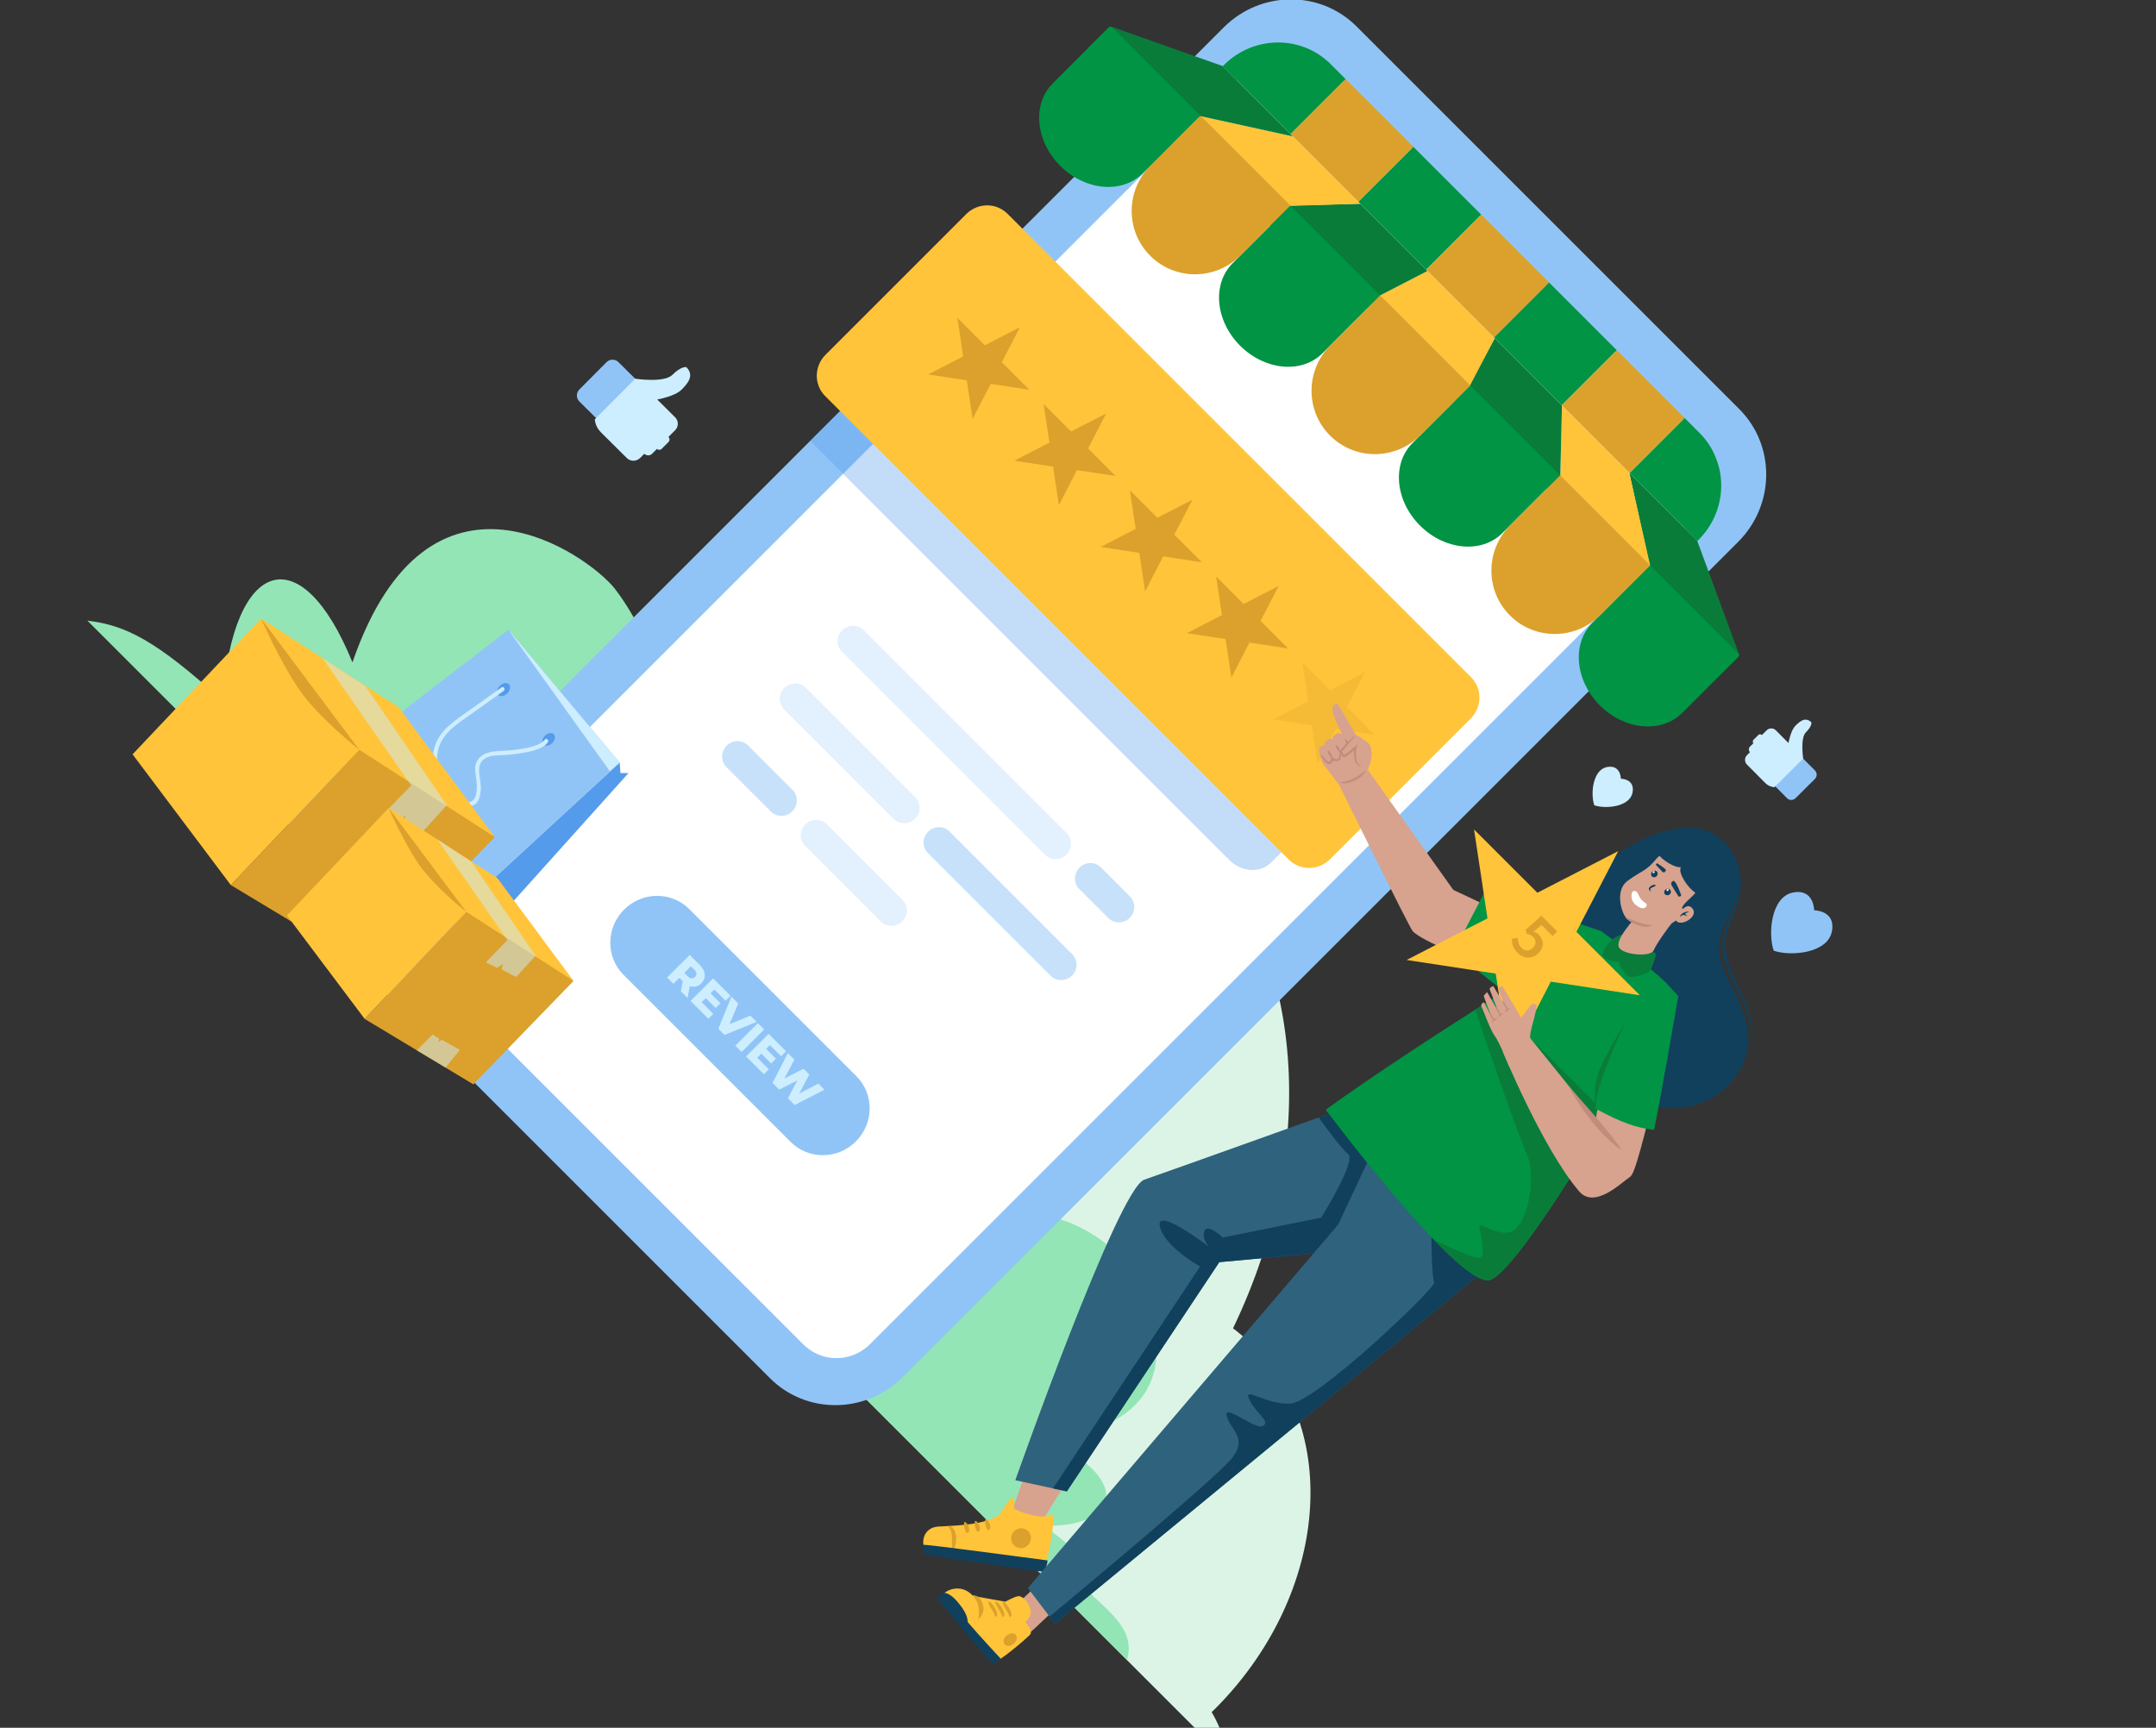 <svg width="806" height="646" viewBox="0 0 806 646" fill="none" xmlns="http://www.w3.org/2000/svg">
<rect x="0" y="0" width="806" height="646" fill="#333333" stroke="none"/>
<g clip-path="url(#clip0_2669_167)">
<g clip-path="url(#clip1_2669_167)">
<path d="M459.407 658.794L103.396 302.783C132.589 281.105 167.352 273.296 196.668 280.538C207.563 283.174 217.721 287.911 226.544 294.749C251.682 279.29 278.493 269.256 305.019 264.83C356.063 256.334 406.004 268.736 440.737 303.47C488.558 351.29 494.002 427.936 460.956 496.633C463.492 498.602 465.982 500.662 468.284 502.964C501.966 536.645 495.601 597.563 454.132 639.032C453.712 639.452 453.36 639.804 452.971 640.139C456.315 645.816 458.433 652.147 459.407 658.794Z" fill="#DCF4E6"/>
<path d="M260.054 459.441L421.309 620.695C424.861 608.63 413.397 602.007 403.868 592.063C407.886 584.405 402.721 579.485 390.06 570.419C416.582 571.422 424.824 554.592 392.652 538.762C458.01 528.233 424.184 477.064 418.667 470.029C411.718 461.163 369.457 430.721 349.213 489.5C335.721 456.311 317.694 461.566 314.826 499.665C297.196 483.638 273.274 467.232 260.054 459.441Z" fill="#93E5B6"/>
<path d="M32.677 232.063L260.157 459.543C248.886 441.302 222.437 406.6 208.976 392.551C214.653 381.733 207.356 374.782 189.469 361.975C226.937 363.391 238.581 339.616 193.131 317.252C285.463 302.377 237.676 230.089 229.883 220.151C220.066 207.625 160.362 164.619 131.762 247.658C112.701 200.77 87.234 208.195 83.183 262.017C58.276 239.376 47.005 233.777 32.677 232.063Z" fill="#93E5B6"/>
<path d="M649.806 202.581L337.519 514.869C323.676 528.711 301.445 528.895 287.866 515.316L144.776 372.226C131.16 358.611 131.344 336.379 145.187 322.537L457.474 10.249C471.28 -3.556 493.511 -3.74 507.126 9.876L650.216 152.965C663.795 166.544 663.612 188.776 649.806 202.581Z" fill="#91C4F6"/>
<path d="M637.512 190.314L325.277 502.548C319.502 508.323 310.836 509.345 304.163 505.574C302.813 504.824 301.545 503.885 300.414 502.754L157.34 359.681C156.856 359.196 156.425 358.711 155.995 358.172C150.596 351.35 151.114 341.249 157.546 334.817L469.781 22.582C476.185 16.178 486.313 15.633 493.135 21.032C493.675 21.462 494.16 21.892 494.644 22.377L637.718 165.45C638.848 166.581 639.787 167.849 640.537 169.2C644.308 175.873 643.26 184.566 637.512 190.314Z" fill="white"/>
<path d="M320.168 402.395L257.674 339.9C250.999 333.225 240.086 333.317 233.3 340.102C226.513 346.889 226.423 357.801 233.098 364.476L295.593 426.97C302.268 433.646 313.181 433.557 319.968 426.77C326.753 419.984 326.843 409.07 320.168 402.395Z" fill="#91C4F6"/>
<path d="M255.258 366.872L253.979 365.593L251.74 367.832L249.396 365.487L257.825 357.058L261.616 360.848C262.364 361.597 262.889 362.377 263.189 363.181C263.489 363.988 263.554 364.775 263.384 365.543C263.215 366.314 262.814 367.015 262.179 367.65C261.569 368.26 260.897 368.652 260.162 368.825C259.429 368.999 258.673 368.952 257.896 368.689L257.035 373.126L254.525 370.616L255.258 366.872ZM260.359 363.999C260.331 363.538 260.075 363.067 259.594 362.586L258.29 361.282L255.822 363.75L257.126 365.054C257.607 365.534 258.077 365.792 258.534 365.823C258.99 365.856 259.417 365.674 259.81 365.281C260.203 364.888 260.387 364.46 260.359 363.999Z" fill="#CDEEFF"/>
<path d="M266.658 379.065L264.815 380.907L258.159 374.252L266.589 365.822L273.091 372.324L271.248 374.167L267.068 369.987L265.647 371.408L269.33 375.091L267.547 376.873L263.864 373.19L262.324 374.731L266.658 379.065Z" fill="#CDEEFF"/>
<path d="M282.838 382.071L270.856 386.948L268.546 384.638L273.435 372.667L275.969 375.202L272.728 382.944L280.517 379.749L282.838 382.071Z" fill="#CDEEFF"/>
<path d="M283.325 382.558L285.67 384.902L277.24 393.332L274.896 390.987L283.325 382.558Z" fill="#CDEEFF"/>
<path d="M287.408 399.815L285.565 401.657L278.909 395.002L287.339 386.572L293.841 393.074L291.998 394.917L287.818 390.736L286.396 392.158L290.079 395.841L288.297 397.623L284.614 393.94L283.073 395.481L287.408 399.815Z" fill="#CDEEFF"/>
<path d="M308.184 407.418L297.066 413.159L294.555 410.647L298.099 403.931L291.31 407.402L288.8 404.892L294.541 393.774L296.956 396.19L293.245 403.243L300.38 399.614L302.535 401.768L298.775 408.87L305.945 405.179L308.184 407.418Z" fill="#CDEEFF"/>
<path d="M609.061 176.692L616.644 211.116L616.346 211.852L616.331 211.867L615.9 212.956C612.742 221.227 617.868 236.08 627.566 245.778C632.807 251.019 638.058 253.474 642.201 253.239L649.967 245.473L650.158 244.661L634.433 202.065L609.061 176.692Z" fill="#097C3A"/>
<path d="M587.385 205.592L596.674 214.882C603.924 222.131 614.875 219.819 617.385 213.613L609.063 176.69L583.935 151.562L583.293 179.348C580.043 184.814 580.136 198.344 587.385 205.592Z" fill="#FFC439"/>
<path d="M558.797 126.436L548.53 145.293C543.242 151.561 546.68 164.902 556.482 174.704C566.307 184.529 578.983 186.075 583.291 178.828L583.929 151.568L558.797 126.436Z" fill="#097C3A"/>
<path d="M516.302 134.509L525.591 143.799C532.841 151.048 543.638 152.559 547.627 147.831L558.802 126.429L533.672 101.299L513.39 111.779C508.663 115.768 509.053 127.26 516.302 134.509Z" fill="#FFC439"/>
<path d="M508.534 76.171L478.359 76.92C471.111 81.228 475.597 93.816 485.398 103.618C495.224 113.444 507.639 116.805 513.907 111.518L533.667 101.303L508.534 76.171Z" fill="#097C3A"/>
<path d="M445.219 63.426L454.508 72.716C461.758 79.965 472.676 80.385 478.142 77.136L508.54 76.167L483.412 51.039L443.197 42.172C436.991 44.683 437.97 56.177 445.219 63.426Z" fill="#FFC439"/>
<path d="M414.575 10.172L406.869 17.878C406.616 22.002 409.075 27.287 414.316 32.528C424.141 42.353 439.14 47.443 447.362 44.115L448.211 43.778L448.227 43.762L448.977 43.449L448.996 43.468L483.402 51.034L457.059 24.691L415.451 9.954L414.575 10.172Z" fill="#097C3A"/>
<path d="M616.848 211.351L595.266 232.932C587.545 240.653 588.811 254.472 598.089 263.749C607.384 273.044 621.166 274.274 628.887 266.553L649.967 245.473L650.158 244.661L616.848 211.351Z" fill="#009444"/>
<path d="M549.618 144.105L528.024 165.699C520.308 173.415 521.573 187.228 530.845 196.5C540.139 205.794 553.929 207.037 561.645 199.32L583.239 177.727L549.618 144.105Z" fill="#009444"/>
<path d="M482.377 76.864L460.783 98.458C453.067 106.174 454.332 119.987 463.604 129.259C472.898 138.553 486.689 139.796 494.405 132.08L515.999 110.486L482.377 76.864Z" fill="#009444"/>
<path d="M583.247 177.72L564.6 196.366C555.246 205.721 555.189 220.83 564.473 230.114C573.757 239.398 588.866 239.341 598.221 229.986L616.867 211.34L583.247 177.72Z" fill="#DBA12C"/>
<path d="M497.359 129.124C488.005 138.478 487.948 153.587 497.232 162.872C506.516 172.155 521.625 172.098 530.979 162.744L549.626 144.098L516.006 110.478L497.359 129.124Z" fill="#DBA12C"/>
<path d="M430.118 61.882C420.764 71.236 420.707 86.346 429.991 95.629C439.275 104.914 454.384 104.857 463.738 95.502L482.385 76.856L448.765 43.235L430.118 61.882Z" fill="#DBA12C"/>
<path d="M414.575 10.172L393.541 31.206C385.82 38.927 387.086 52.746 396.363 62.023C405.658 71.319 419.441 72.548 427.162 64.828L448.743 43.246L415.451 9.954L414.575 10.172Z" fill="#009444"/>
<path d="M528.381 54.904L503.028 29.551L482.474 50.105L507.827 75.459L528.381 54.904Z" fill="#DBA12C"/>
<path d="M553.735 80.257L528.382 54.904L507.827 75.459L533.18 100.812L553.735 80.257Z" fill="#009444"/>
<path d="M579.089 105.611L553.735 80.258L533.181 100.812L558.534 126.166L579.089 105.611Z" fill="#DBA12C"/>
<path d="M604.441 130.964L579.088 105.61L558.533 126.165L583.886 151.518L604.441 130.964Z" fill="#009444"/>
<path d="M629.795 156.317L604.441 130.964L583.887 151.519L609.24 176.872L629.795 156.317Z" fill="#DBA12C"/>
<path d="M457.563 24.309L457.12 24.752L482.473 50.105L503.028 29.55L497.457 23.979C486.531 13.054 468.671 13.201 457.563 24.309Z" fill="#009444"/>
<path d="M635.365 161.888L629.794 156.316L609.239 176.871L634.593 202.224L635.035 201.781C646.143 190.674 646.291 172.813 635.365 161.888Z" fill="#009444"/>
<g opacity="0.5">
<path opacity="0.5" d="M314.752 243.674L390.669 319.591C392.866 321.788 396.46 321.758 398.696 319.522C400.932 317.286 400.96 313.693 398.763 311.496L322.847 235.58C320.648 233.382 317.054 233.408 314.818 235.644C312.582 237.88 312.554 241.476 314.752 243.674Z" fill="#91C4F6"/>
<path d="M403.495 332.417L414.32 343.242C416.518 345.44 420.112 345.41 422.348 343.174C424.584 340.938 424.612 337.345 422.414 335.148L411.589 324.323C409.392 322.125 405.798 322.152 403.562 324.388C401.326 326.624 401.297 330.219 403.495 332.417Z" fill="#91C4F6"/>
<path d="M296.26 295.329L279.679 278.748C277.48 276.549 273.885 276.577 271.65 278.812C269.413 281.049 269.385 284.645 271.583 286.843L288.165 303.425C290.362 305.622 293.957 305.592 296.194 303.356C298.429 301.12 298.457 297.527 296.26 295.329Z" fill="#91C4F6"/>
<path opacity="0.5" d="M337.394 336.463L309.087 308.157C306.889 305.958 303.295 305.987 301.06 308.222C298.823 310.459 298.794 314.053 300.992 316.252L329.299 344.559C331.497 346.757 335.093 346.728 337.329 344.491C339.565 342.256 339.592 338.662 337.394 336.463Z" fill="#91C4F6"/>
<path d="M400.829 356.731L354.996 310.897C352.798 308.699 349.204 308.729 346.969 310.963C344.733 313.199 344.705 316.792 346.903 318.99L392.736 364.823C394.934 367.021 398.527 366.993 400.763 364.757C402.997 362.523 403.027 358.928 400.829 356.731Z" fill="#91C4F6"/>
<path opacity="0.5" d="M293.17 265.257L334.076 306.163C336.275 308.362 339.869 308.335 342.105 306.099C344.339 303.865 344.368 300.269 342.169 298.07L301.263 257.164C299.064 254.966 295.468 254.994 293.234 257.228C290.998 259.464 290.971 263.058 293.17 265.257Z" fill="#91C4F6"/>
</g>
<path opacity="0.35" d="M524.936 272.731L475.112 322.555C471.108 326.558 464.16 326.139 459.564 321.542L302.872 164.85L367.231 100.491L523.923 257.183C528.52 261.78 528.939 268.728 524.936 272.731Z" fill="#549BEC"/>
<path d="M549.947 253.229L376.639 79.921C372.414 75.697 365.509 75.754 361.214 80.049L308.605 132.658C304.311 136.952 304.253 143.858 308.478 148.082L481.786 321.39C486.01 325.614 492.916 325.557 497.21 321.263L549.819 268.653C554.114 264.359 554.171 257.453 549.947 253.229Z" fill="#FFC439"/>
<path d="M381.283 122.359L368.175 129.106L358.005 118.935L357.912 118.843L360.089 133.259L346.979 140.005L361.43 142.213L363.577 156.411L363.606 156.632L370.352 143.523L384.425 145.671L384.486 145.671L384.77 145.7L374.507 135.437L381.283 122.359Z" fill="#DBA12C"/>
<path d="M413.528 154.602L400.42 161.349L390.25 151.179L390.157 151.087L392.334 165.504L379.224 172.249L393.674 174.456L395.822 188.655L395.851 188.876L402.597 175.766L416.67 177.916L416.731 177.915L417.015 177.945L406.752 167.681L413.528 154.602Z" fill="#DBA12C"/>
<path d="M445.774 186.847L432.666 193.594L422.496 183.424L422.403 183.331L424.579 197.748L411.47 204.494L425.92 206.701L428.068 220.9L428.097 221.121L434.843 208.011L448.915 210.16L448.977 210.159L449.261 210.189L438.998 199.926L445.774 186.847Z" fill="#DBA12C"/>
<path d="M478.018 219.092L464.91 225.839L454.739 215.669L454.647 215.576L456.823 229.993L443.714 236.738L458.164 238.946L460.312 253.145L460.341 253.365L467.086 240.256L481.159 242.405L481.221 242.405L481.505 242.434L471.242 232.171L478.018 219.092Z" fill="#DBA12C"/>
<path opacity="0.25" d="M503.487 264.415L510.263 251.336L497.155 258.083L486.984 247.913L486.892 247.82L489.068 262.237L475.959 268.983L490.409 271.19L492.557 285.389L492.586 285.61L499.331 272.5L513.405 274.65L513.466 274.649L513.75 274.678L503.487 264.415Z" fill="#DBA12C"/>
<path d="M612.551 314.623C612.434 314.687 612.323 314.761 612.206 314.827C617.676 311.882 623.643 310.061 629.786 309.501C640.595 308.516 647.682 316.313 649.92 323.972C649.918 323.96 649.916 323.949 649.915 323.937C649.921 323.959 649.923 323.98 649.929 324C650.022 324.321 650.086 324.637 650.162 324.955C650.755 327.386 650.955 329.932 650.699 332.459C650.399 335.344 649.52 338.144 648.5 340.839C647.5 343.545 646.28 346.155 645.539 348.866C645.181 350.219 644.924 351.595 644.931 352.966C644.933 354.319 645.172 355.727 645.43 357.096C646.459 362.613 649.208 367.645 651.631 372.757C652.883 375.337 653.83 378.071 654.429 380.878C654.943 383.695 655.219 386.6 654.757 389.44C654.965 386.585 654.578 383.741 653.895 381.008C653.193 378.274 652.18 375.634 650.861 373.155C649.52 370.653 648.249 368.111 647.064 365.509C645.898 362.905 644.868 360.181 644.336 357.327C644.087 355.898 643.857 354.479 643.869 352.973C643.879 351.484 644.172 350.02 644.563 348.61C645.371 345.787 646.614 343.173 647.72 340.54C648.673 338.271 649.473 335.946 649.949 333.552C648.019 340.561 643.39 347.001 642.719 351.844C641.174 363 651.436 371.792 653.42 385.764C655.476 400.231 641.535 416.063 622.24 414.184C604.056 412.411 583.763 387.556 585.318 360.363C586.328 342.703 593.796 328.879 604.387 320.097C599.715 323.827 595.631 328.268 592.46 333.302C590.028 337.205 588.104 341.415 586.795 345.805C585.488 350.195 584.74 354.743 584.545 359.307C584.351 363.866 584.491 368.459 585.238 372.951C585.939 377.451 587.226 381.844 588.957 386.043C590.69 390.242 592.924 394.236 595.61 397.907C598.274 401.589 601.345 405.007 604.903 407.875C597.528 402.439 591.862 394.819 588.133 386.405C584.418 377.942 582.965 368.535 583.431 359.268C583.914 350.002 586.564 340.686 591.752 332.854C596.893 325.016 604.233 318.716 612.551 314.623Z" fill="#11405C"/>
<path d="M385.33 545.251L375.646 572.528L387.336 572.528L400.116 551.59L385.33 545.251Z" fill="#D7A28E"/>
<path d="M393.241 566.235C395.253 565.175 391.411 586.386 389.831 586.73C388.252 587.074 350.21 582.374 346.969 580.287C343.727 578.201 344.691 571.1 350.726 570.778C356.761 570.456 369.351 570.16 373.842 566.046C373.842 566.046 377.448 560.197 378.497 559.755C379.546 559.312 379.078 564.107 379.078 564.107C379.078 564.107 388.413 568.781 393.241 566.235Z" fill="#FFC439"/>
<path d="M354.628 570.598C354.507 570.817 354.901 571.203 355.242 571.88C355.585 572.565 355.808 573.629 355.87 574.893C355.973 577.433 355.646 579.633 356.086 579.737C356.474 579.855 357.547 577.724 357.442 574.787C357.38 573.334 356.893 571.952 356.145 571.214C355.386 570.478 354.7 570.435 354.628 570.598Z" fill="#DBA12C"/>
<path d="M391.641 583.441C391.559 584.192 391.02 587.497 389.639 587.559C388.259 587.621 345.422 581.517 345.238 580.887C345.055 580.256 345.326 578.056 345.256 577.616C345.185 577.177 391.641 583.441 391.641 583.441Z" fill="#11405C"/>
<path d="M369.832 571.958C371.047 570.952 369.227 567.915 368.533 568.002C367.839 568.088 368.634 572.95 369.832 571.958Z" fill="#DBA12C"/>
<path d="M365.947 572.602C367.162 571.596 365.342 568.559 364.648 568.645C363.954 568.732 364.749 573.594 365.947 572.602Z" fill="#DBA12C"/>
<path d="M361.945 572.983C363.161 571.977 361.34 568.939 360.647 569.026C359.953 569.112 360.747 573.975 361.945 572.983Z" fill="#DBA12C"/>
<path d="M378.041 574.582C377.704 576.609 379.07 578.498 381.091 578.802C383.113 579.106 385.025 577.709 385.362 575.682C385.699 573.655 384.334 571.766 382.313 571.462C380.291 571.158 378.379 572.555 378.041 574.582Z" fill="#DBA12C"/>
<path d="M517.79 466.21L455.812 471.914L398.827 557.628L379.574 553.448C379.574 553.448 417.991 444.425 427.767 441.079C437.544 437.734 511.804 411.063 511.804 411.063L544.823 447.268L517.79 466.21Z" fill="#2F627C"/>
<path d="M517.784 466.209L455.824 471.916L398.834 557.625L393.649 556.489L448.637 473.532C448.637 473.532 435.209 466.121 433.6 458.495C431.974 450.855 452.058 466.243 452.058 466.243C452.058 466.243 449.114 463.299 450.274 460.263C451.434 457.256 457.151 462.709 457.151 462.709L493.909 455.276C493.909 455.276 507.18 434.039 504 431.533C501.875 429.877 496.377 422.531 492.967 417.83C503.913 413.898 511.793 411.069 511.793 411.069L544.83 447.274L517.784 466.209Z" fill="#11405C"/>
<path d="M396.22 599.924C395.583 600.469 386.404 609.386 383.689 611.673C381.576 611.778 376.023 605.135 376.944 603.415C377.866 601.696 389.222 591.349 389.222 591.349L396.22 599.924Z" fill="#D7A28E"/>
<path d="M371.818 621.221C370.595 620.644 353.813 600.086 352.121 598.097C350.429 596.109 358.335 590.666 363.708 596.681L375.822 598.86C377.552 597.935 379.535 596.988 380.522 596.818C382.293 596.523 384.982 599.399 385.31 602.438C385.458 603.852 384.514 605.336 383.346 606.54C384.971 608.536 385.986 610.199 384.996 611.266C383.626 612.742 373.045 621.803 371.818 621.221Z" fill="#FFC439"/>
<path d="M365.541 605.475C366.114 604.71 366.646 599.086 363.418 596.445C363.418 596.445 366.698 596.059 367.557 600.497C368.191 603.773 365.541 605.475 365.541 605.475Z" fill="#DBA12C"/>
<path d="M376.343 611.5C375.195 612.483 374.852 613.971 375.578 614.824C376.304 615.677 377.824 615.571 378.971 614.587C380.12 613.604 380.462 612.116 379.736 611.264C379.011 610.411 377.491 610.517 376.343 611.5Z" fill="#DBA12C"/>
<path d="M372.014 604.288C371.769 602.99 368.309 598.352 369.743 598.814C371.176 599.275 373.261 603.16 372.691 604.071C372.12 604.981 372.014 604.288 372.014 604.288Z" fill="#DBA12C"/>
<path d="M374.69 604.349C374.445 603.05 370.985 598.413 372.418 598.874C373.852 599.336 375.938 603.221 375.367 604.131C374.797 605.042 374.69 604.349 374.69 604.349Z" fill="#DBA12C"/>
<path d="M377.366 604.41C377.122 603.111 373.662 598.473 375.095 598.935C376.528 599.396 378.613 603.282 378.043 604.192C377.473 605.102 377.366 604.41 377.366 604.41Z" fill="#DBA12C"/>
<path d="M374.112 620.18C374.127 620.166 366.104 611.624 361.887 606.618C361.416 606.058 362.479 604.368 358.302 599.319C355.461 595.779 353.355 595.56 353.129 595.544C352.706 595.514 350.155 596.944 350.812 598.071C351.469 599.197 370.363 621.816 371.075 621.862C372.483 621.953 374.112 620.18 374.112 620.18Z" fill="#11405C"/>
<path d="M561.065 469.92L394.403 607.105L384.26 593.773L500.239 457.881L514.231 428.067L561.065 469.92Z" fill="#2F627C"/>
<path d="M561.07 469.911L394.408 607.103L392.379 604.428C403.323 595.331 456.259 551.256 460.969 544.699C466.21 537.409 460.019 534.681 458.621 529.469C457.253 524.256 469.358 534.953 472.196 533.125C475.063 531.298 469.398 528.391 467.025 523.23C464.638 518.055 472.714 525.075 482.232 524.821C491.736 524.583 537.392 480.976 536.197 479.429C535.276 478.243 534.574 459.319 535.735 447.275L561.07 469.911Z" fill="#11405C"/>
<path d="M561.353 341.179L543.321 332.748L511.22 287.694L500.644 293.515C500.644 293.515 526.96 347.018 528.168 348.226C532.197 352.255 551.18 359.366 551.18 359.366L561.353 341.179Z" fill="#D7A28E"/>
<path d="M493.155 279.857C493.429 279.149 495.9 279.804 495.9 279.804C495.9 279.804 495.496 278.372 496.871 277.923C497.677 277.659 498.772 278.266 498.772 278.266C498.772 278.266 498.448 276.499 499.943 275.81C501.438 275.12 502.513 276.596 502.513 276.596C502.513 276.596 502.564 273.96 505.055 274.377C506.788 274.668 507.316 275.119 507.756 276.249C509.207 277.18 511.764 279.355 512.246 280.555C513.083 282.635 512.475 285.65 511.218 287.693C512.307 289.773 513.777 293 513.777 293L503.337 298.065L500.643 293.514L494.375 285.263C494.375 285.263 492.873 281.516 493.155 279.857Z" fill="#D7A28E"/>
<path d="M497.222 285.211C498.738 284.109 497.437 282.555 497.437 282.555C497.437 282.555 498.814 285.107 500.383 283.913C502.021 282.666 500.138 279.981 500.138 279.981C500.138 279.981 502.485 282.868 504.017 282.114C505.23 281.517 503.759 277.7 503.759 277.7C503.759 277.7 505.632 280.345 507.173 279.572C508.837 278.736 507.758 276.249 507.758 276.249L500.092 263.108C500.092 263.108 498.005 263.397 498.065 265.067C498.07 265.207 498.472 267.299 498.781 268.049C499.753 270.412 501.774 274.785 501.774 274.785C501.774 274.785 501.133 274.175 500.491 274.015C500.084 273.915 498.43 275.038 498.314 275.453C498.15 276.043 498.292 276.609 498.292 276.609C498.292 276.609 497.804 276.148 497.188 276.168C496.842 276.179 495.487 277.207 495.356 277.487C495.095 278.042 495.194 278.618 495.194 278.618C495.194 278.618 494.222 278.584 493.346 279.487C492.371 280.494 495.99 286.106 497.222 285.211Z" fill="#D7A28E"/>
<path d="M504.967 280.125C504.76 280.242 504.122 279.49 503.542 278.446C502.962 277.402 502.66 276.46 502.867 276.343C503.074 276.225 503.712 276.977 504.292 278.021C504.872 279.066 505.175 280.007 504.967 280.125Z" fill="#C18C7C"/>
<path d="M500.981 281.32C500.773 281.437 500.266 280.913 499.847 280.15C499.428 279.388 499.257 278.675 499.465 278.559C499.673 278.443 500.18 278.967 500.599 279.729C501.017 280.492 501.188 281.204 500.981 281.32Z" fill="#C18C7C"/>
<path d="M498.157 283.754C497.951 283.873 497.383 283.259 496.889 282.383C496.394 281.507 496.161 280.7 496.367 280.582C496.573 280.463 497.141 281.077 497.635 281.953C498.13 282.829 498.363 283.635 498.157 283.754Z" fill="#C18C7C"/>
<path d="M500.823 280.908C500.912 280.879 501.274 281.462 501.334 282.61C501.336 282.898 501.319 283.23 501.176 283.592C501.053 283.953 500.674 284.334 500.269 284.48C499.852 284.651 499.354 284.664 498.921 284.535C498.721 284.488 498.446 284.366 498.338 284.308L498.335 284.312L498.336 284.314L498.336 284.314C498.333 284.32 498.308 284.427 498.287 284.478C498.244 284.605 498.191 284.731 498.122 284.849C497.989 285.088 497.801 285.299 497.588 285.459C497.498 285.536 497.351 285.615 497.169 285.669C497 285.743 496.845 285.692 496.687 285.691C496.405 285.627 496.191 285.506 496.012 285.379C495.324 284.854 494.934 284.272 494.602 283.783C493.968 282.793 493.72 282.108 493.818 282.05C493.924 281.987 494.357 282.557 495.089 283.415C495.455 283.831 495.91 284.356 496.458 284.722C496.595 284.808 496.731 284.865 496.84 284.886C496.878 284.866 496.938 284.909 496.955 284.872C496.972 284.864 497.013 284.861 497.085 284.797C497.204 284.701 497.303 284.585 497.38 284.444C497.42 284.375 497.45 284.298 497.477 284.219C497.496 284.167 497.494 284.166 497.52 284.065C497.534 283.951 497.557 283.846 497.559 283.718C497.562 283.357 497.565 283 497.569 282.646C497.943 282.959 498.329 283.324 498.66 283.517C498.902 283.651 498.99 283.686 499.162 283.742C499.468 283.844 499.755 283.84 500.006 283.761C500.526 283.628 500.69 283.086 500.751 282.592C500.846 281.599 500.699 280.936 500.823 280.908Z" fill="#C18C7C"/>
<path d="M510.587 288.112C510.746 288.203 509.362 290.369 506.599 291.779C505.233 292.464 503.867 292.793 502.877 292.841C501.884 292.907 501.274 292.738 501.29 292.622C501.3 292.412 503.672 292.344 506.223 291.018C508.774 289.726 510.378 287.917 510.587 288.112Z" fill="#C18C7C"/>
<path d="M501.263 281.008C501.887 280.04 506.307 274.82 507.013 274.858C507.72 274.897 511.224 277.406 511.943 278.304C512.661 279.201 513.584 283.514 511.405 286.071C511.405 286.071 507.476 287.13 506.776 284.187C506.076 281.244 506.745 279.46 506.745 279.46C506.745 279.46 502.863 282.935 502.425 282.701C501.987 282.467 501.263 281.008 501.263 281.008Z" fill="#D7A28E"/>
<path d="M509.025 286.451C509.019 286.495 508.792 286.517 508.401 286.401C508.022 286.284 507.44 286.018 506.983 285.38C506.757 285.067 506.578 284.666 506.474 284.22C506.383 283.797 506.29 283.339 506.233 282.843C506.173 282.349 506.134 281.82 506.138 281.261L506.15 280.837C506.154 280.695 506.172 280.507 506.165 280.551L506.16 280.51C506.16 280.51 506.135 280.539 506.131 280.544L506.07 280.601L505.707 280.914C505.218 281.332 504.71 281.755 504.169 282.17C503.92 282.36 503.671 282.545 503.404 282.721C503.275 282.809 503.134 282.895 502.98 282.976C502.934 283.02 502.744 283.05 502.626 283.086C502.559 283.113 502.491 283.103 502.424 283.095C502.387 283.1 502.361 283.07 502.317 283.104L502.22 283.075C501.886 282.844 501.808 282.709 501.682 282.557C501.565 282.406 501.465 282.256 501.367 282.107L501.092 281.659C500.968 281.437 500.846 281.217 500.724 280.998C500.781 280.864 500.902 280.734 500.987 280.603C501.087 280.466 501.108 280.45 501.171 280.368L501.493 279.987C501.708 279.747 501.919 279.511 502.125 279.281C502.954 278.377 503.72 277.601 504.369 276.962C505.666 275.684 506.53 274.978 506.608 275.066C506.672 275.137 505.96 275.966 504.775 277.342C504.163 278.052 503.459 278.869 502.682 279.77C502.489 280.003 502.29 280.241 502.088 280.484L501.793 280.855L501.675 281.01L501.67 281.023L501.68 281.033L501.797 281.228L502.062 281.641C502.154 281.776 502.248 281.911 502.346 282.033C502.436 282.151 502.581 282.297 502.541 282.254C502.56 282.244 502.506 282.275 502.599 282.222C502.708 282.163 502.822 282.094 502.941 282.011C503.177 281.855 503.416 281.676 503.655 281.494C504.176 281.094 504.68 280.68 505.167 280.274C505.509 279.982 505.846 279.694 506.178 279.41C506.63 279.014 507.075 278.624 507.513 278.24C507.281 279.06 507.033 279.815 506.979 280.323L506.921 280.874L506.896 281.268C506.872 281.79 506.886 282.292 506.918 282.766C506.947 283.24 507.008 283.684 507.066 284.097C507.127 284.485 507.244 284.821 507.406 285.101C507.726 285.665 508.19 285.971 508.508 286.153C508.835 286.334 509.034 286.402 509.025 286.451Z" fill="#C18C7C"/>
<path d="M598.578 348.141L555.064 333.438L543.412 355.848L573.355 379.453L590.464 370.801L598.578 348.141Z" fill="#009444"/>
<path d="M495.62 414.924C495.62 414.924 544.539 480.352 556.591 478.668C568.643 476.983 626.99 375.065 625.199 370.512C623.408 365.959 598.578 348.141 598.578 348.141C598.578 348.141 531.077 389.135 495.62 414.924Z" fill="#009444"/>
<path d="M556.59 478.663C552.672 479.205 544.882 472.678 536.125 463.598C541.386 466.16 552.17 471.192 553.561 470.206C555.391 468.896 553.504 461.258 553.001 458.672C552.499 456.086 561.383 463.913 566.482 459.593C571.581 455.273 574.29 439.173 570.731 431.417C567.586 424.605 554.558 386.546 551.474 377.536C552.411 376.946 553.332 376.342 554.268 375.781L558.441 383.24L570.606 386.661L599.439 415.492L603.903 412.475C586.47 442.491 563.626 477.689 556.59 478.663Z" fill="#097C3A"/>
<path d="M606.297 349.593C606.902 349.626 618.52 355.982 618.955 356.523C619.389 357.065 617.677 361.12 617.213 362.445C616.749 363.769 610.96 365.634 609.134 365.179C607.308 364.724 605.485 360.95 605.178 359.53C605.178 359.53 601.701 359.68 599.6 357.915C597.499 356.149 603.506 349.437 606.297 349.593Z" fill="#097C3A"/>
<path d="M605.471 354.564C607.593 357.131 617.173 357.823 618.205 355.333C619.151 353.046 622.981 347.581 626.345 343.396L612.008 342.346C611.283 343.323 603.101 351.702 605.471 354.564Z" fill="#D7A28E"/>
<path d="M631.674 339.24C629.872 341.351 627.728 343.084 626.353 344.267C621.112 348.798 608.338 343.756 607.829 343.11C605.966 340.746 603.799 332.799 608.394 329.392C613.747 325.426 615.27 325.909 619.22 321.108C619.604 320.633 620.007 320.283 620.436 320.008C621.632 321.575 626.208 324.642 628.392 324.193C627.14 326.331 631.097 332.139 633.804 333.78C633.065 335.098 627.925 338.79 629.008 339.899C629.263 340.168 630.318 339.913 631.674 339.24Z" fill="#D7A28E"/>
<path d="M607.825 343.113C607.666 343.33 609.459 344.942 612.274 345.932C613.671 346.428 615.051 346.586 616.041 346.507C617.042 346.426 617.611 346.125 617.578 345.989C617.545 345.831 616.963 345.847 616.07 345.73C615.173 345.609 613.954 345.355 612.646 344.89C610.028 343.976 608.009 342.827 607.825 343.113Z" fill="#C18C7C"/>
<path d="M626.199 343.386C627.081 347.21 634.34 343.422 633.105 340.375C632.749 339.495 631.623 338.181 630.076 339.138C628.407 340.17 626.005 342.549 626.199 343.386Z" fill="#D7A28E"/>
<path d="M631.527 340.842C630.625 340.748 628.371 341.206 628.002 342.834C628.002 342.834 628.663 342.134 629.433 342.059L630.756 342.508L629.905 341.567L631.527 340.842Z" fill="#11405C"/>
<path d="M618.921 330.971C619.183 331.547 616.321 331.851 616.996 332.809C617.672 333.767 616.004 332.792 616.483 331.962C616.962 331.131 618.689 330.46 618.921 330.971Z" fill="#11405C"/>
<path d="M622.905 332.434C622.259 332.733 621.954 333.461 622.223 334.061C622.492 334.66 623.234 334.904 623.88 334.606C624.527 334.307 624.833 333.579 624.563 332.979C624.294 332.379 623.552 332.135 622.905 332.434Z" fill="#11405C"/>
<path d="M623.251 332.466C623.043 332.579 622.949 332.808 623.039 332.978C623.13 333.149 623.37 333.196 623.578 333.084C623.785 332.972 623.88 332.742 623.789 332.572C623.699 332.402 623.458 332.354 623.251 332.466Z" fill="white"/>
<path d="M627.477 335.154C627.662 335.441 628.561 335.06 628.492 334.724C628.492 334.724 626.729 329.412 625.595 329.309C625.595 329.309 625.022 329.657 624.905 329.841C624.72 330.13 624.707 330.724 625.013 331.197L627.477 335.154Z" fill="#11405C"/>
<path d="M617.602 325.961C617.114 326.481 617.107 327.267 617.586 327.715C618.065 328.163 618.849 328.104 619.337 327.584C619.825 327.063 619.832 326.278 619.353 325.83C618.873 325.382 618.09 325.441 617.602 325.961Z" fill="#11405C"/>
<path d="M617.935 325.859C617.786 326.041 617.785 326.288 617.934 326.41C618.083 326.532 618.326 326.483 618.475 326.302C618.626 326.119 618.626 325.873 618.477 325.751C618.328 325.628 618.085 325.677 617.935 325.859Z" fill="white"/>
<path d="M619.094 323.427C618.924 323.239 619.323 322.726 619.54 322.8C619.54 322.8 622.95 324.876 622.795 325.394C622.795 325.394 622.491 325.956 622.353 326.069C622.136 326.246 621.734 326.247 621.454 325.937L619.094 323.427Z" fill="#11405C"/>
<path d="M615.4 337.851C612.273 335.782 612.947 334.492 611.807 333.44C611.184 332.865 610.355 333.098 610.088 333.794C610.088 333.794 608.849 337.083 612.738 339.181C615.188 340.503 616.089 338.307 615.4 337.851Z" fill="white"/>
<path d="M617.769 412.091C617.769 412.091 612.075 436.398 610.065 439.167C608.056 441.936 594.133 433.611 594.742 428.811C594.985 426.902 598.306 408.713 598.306 408.713L617.769 412.091Z" fill="#D7A28E"/>
<path d="M622.446 367.116L627.42 372.45C627.42 372.45 620.288 413.614 618.363 422.442C609.197 421.429 602.528 417.65 596.445 414.528C597.688 404.126 598.29 403.116 600.16 396.083C606.083 380.22 622.446 367.116 622.446 367.116Z" fill="#009444"/>
<path d="M608.146 381.666C606.273 384.39 596.352 406.64 596.532 413.819C596.532 413.819 594.881 406.559 598.632 398.525C602.439 390.373 608.146 381.666 608.146 381.666Z" fill="#097C3A"/>
<path d="M589.324 348.396L604.95 318.236L574.723 333.796L551.271 310.344L551.057 310.13L556.077 343.373L525.846 358.929L559.168 364.019L564.121 396.76L564.187 397.27L579.743 367.039L612.194 371.995L612.336 371.993L612.99 372.063L589.324 348.396Z" fill="#FFC439"/>
<path d="M565.186 351.037L567.405 350.653C567.43 351.944 567.68 353.32 568.788 354.428C570.017 355.657 571.708 355.765 573.064 354.409C574.401 353.072 574.344 351.502 573.133 350.291C572.423 349.58 571.832 349.376 570.733 349.159L570.397 347.591L576.252 342.394L582.137 348.279L580.429 349.986L576.275 345.832L573.341 348.317C574.037 348.555 574.593 348.831 575.164 349.402C577.05 351.288 577.536 353.954 575.124 356.365C572.678 358.811 569.418 358.366 567.394 356.342C565.611 354.559 565.172 352.678 565.186 351.037Z" fill="#DBA12C"/>
<path d="M574.486 375.719C573.079 374.684 572.004 376.135 572.004 376.135L568.714 380.571L561.671 368.744C561.671 368.744 560.163 368.899 560.138 369.961C560.126 370.447 562.978 376.606 562.978 376.606L558.27 368.712C558.27 368.712 556.673 369.105 556.948 370.023C557.079 370.463 560.188 378.377 560.188 378.377L555.95 370.948C555.95 370.948 554.619 372.158 554.719 372.498C555.235 374.253 557.663 380.282 557.663 380.282L554.784 374.736C554.784 374.736 553.322 375.286 553.896 376.465C554.585 377.878 557.136 385.07 558.62 387.041C560.564 389.621 564.202 398.718 564.202 398.718C564.202 398.718 573.793 393.665 574.621 393.304C574.031 392.157 571.982 388.033 571.982 388.033C572.166 384.069 573.831 381.234 574.486 375.719Z" fill="#D7A28E"/>
<path d="M571.981 388.033C571.981 388.033 600.356 423.421 601.951 424.692C603.547 425.962 612.675 437.83 609.294 440.086C605.914 442.341 596.107 452.198 590.3 445.387C576.677 429.408 561.763 393.109 561.763 393.109L571.925 388.776" fill="#D7A28E"/>
<path d="M586.185 405.906C586.185 405.906 602.257 423.476 606.3 430.098C606.3 430.098 596.379 424.229 586.185 405.906Z" fill="#C18C7C"/>
<path d="M563.68 377.686C563.544 377.764 562.989 377.039 562.437 376.067C561.887 375.096 561.55 374.244 561.684 374.166C561.819 374.088 562.375 374.813 562.926 375.785C563.477 376.757 563.814 377.608 563.68 377.686Z" fill="#C18C7C"/>
<path d="M560.928 379.628C560.79 379.7 560.292 378.999 559.817 378.063C559.343 377.128 559.07 376.311 559.208 376.239C559.346 376.168 559.844 376.868 560.318 377.803C560.793 378.739 561.067 379.556 560.928 379.628Z" fill="#C18C7C"/>
<path d="M558.505 381.655C558.368 381.731 557.919 381.171 557.501 380.406C557.084 379.64 556.856 378.957 556.992 378.882C557.129 378.806 557.578 379.365 557.995 380.131C558.413 380.897 558.64 381.579 558.505 381.655Z" fill="#C18C7C"/>
<path d="M559.568 380.902C559.588 381.068 559.146 381.224 558.743 381.53C558.328 381.827 558.073 382.191 557.927 382.149C557.77 382.122 557.843 381.501 558.414 381.081C558.988 380.664 559.567 380.763 559.568 380.902Z" fill="#C18C7C"/>
<path d="M561.862 379.016C561.882 379.181 561.441 379.337 561.037 379.643C560.622 379.94 560.367 380.304 560.22 380.262C560.064 380.235 560.136 379.614 560.709 379.194C561.282 378.777 561.862 378.876 561.862 379.016Z" fill="#C18C7C"/>
<path d="M564.446 377.161C564.466 377.326 564.024 377.483 563.621 377.789C563.206 378.085 562.951 378.449 562.805 378.408C562.647 378.38 562.72 377.76 563.292 377.339C563.866 376.922 564.445 377.021 564.446 377.161Z" fill="#C18C7C"/>
<path d="M684.851 348.199C686.324 340.355 678.198 340.347 678.198 340.347C678.198 340.347 678.189 332.22 670.346 333.694C662.069 335.248 660.879 349.174 663.086 355.458C669.37 357.665 683.296 356.476 684.851 348.199Z" fill="#91C4F6"/>
<path d="M610.315 296.32C611.284 291.165 605.944 291.16 605.944 291.16C605.944 291.16 605.938 285.82 600.784 286.788C595.345 287.809 594.563 296.96 596.013 301.09C600.143 302.54 609.294 301.758 610.315 296.32Z" fill="#CDEEFF"/>
<path d="M231.201 135.392L238.782 142.928L224.158 157.632L216.578 150.098C215.348 148.872 215.359 146.864 216.605 145.612L226.714 135.443C227.96 134.188 229.968 134.167 231.201 135.392Z" fill="#91C4F6"/>
<path d="M249.941 163.471L249.868 163.398L252.387 160.862C253.725 159.52 253.737 157.364 252.413 156.049L245.694 149.369C245.694 149.369 252.282 148.214 254.752 145.731C256.962 143.51 259.791 140.467 256.566 137.26C256.566 137.26 254.666 136.829 251.345 140.167C248.281 143.248 237.483 141.599 237.483 141.599L222.367 156.8C222.367 156.8 222.452 159.451 224.602 161.59L234.325 171.258C235.702 172.626 237.946 172.602 239.338 171.202L240.868 169.664C241.679 170.466 242.999 170.453 243.817 169.628L245.596 167.841C246.08 168.325 246.873 168.314 247.364 167.821L249.932 165.239C250.423 164.744 250.426 163.953 249.941 163.471Z" fill="#CDEEFF"/>
<path d="M678.505 288.081L673.162 282.706L662.739 293.073L668.08 298.447C668.949 299.319 670.372 299.311 671.26 298.428L678.469 291.261C679.358 290.378 679.373 288.955 678.505 288.081Z" fill="#91C4F6"/>
<path d="M658.6 274.796L658.652 274.848L660.449 273.062C661.401 272.113 662.929 272.106 663.861 273.044L668.597 277.807C668.597 277.807 669.415 273.136 671.176 271.386C672.751 269.819 674.908 267.813 677.181 270.099C677.181 270.099 677.487 271.447 675.12 273.801C672.937 275.973 674.105 283.628 674.105 283.628L663.329 294.344C663.329 294.344 661.449 294.283 659.933 292.76L653.079 285.866C652.109 284.89 652.127 283.299 653.119 282.313L654.21 281.228C653.641 280.653 653.65 279.717 654.235 279.138L655.502 277.876C655.159 277.533 655.166 276.971 655.516 276.623L657.347 274.803C657.697 274.455 658.258 274.452 658.6 274.796Z" fill="#CDEEFF"/>
<path d="M146.329 363.696L103.583 302.025L190.07 235.458L231.678 285.147L146.329 363.696Z" fill="#91C4F6"/>
<path d="M190.069 235.457L231.677 285.147L227.984 288.345L190.069 235.457Z" fill="#CDEEFF"/>
<path d="M231.678 285.148L231.946 289.026L234.951 289.057L162.373 369.856L157.395 366.755L146.329 363.697L231.678 285.148Z" fill="#549BEC"/>
<path d="M189.651 259.25C188.543 260.359 187.013 260.626 186.234 259.847C185.456 259.069 185.723 257.539 186.831 256.431C187.939 255.322 189.469 255.055 190.248 255.834C191.026 256.612 190.759 258.142 189.651 259.25Z" fill="#549BEC"/>
<path d="M206.471 277.807C205.396 278.881 203.913 279.14 203.158 278.385C202.403 277.63 202.662 276.147 203.737 275.072C204.811 273.997 206.295 273.738 207.05 274.493C207.805 275.249 207.546 276.732 206.471 277.807Z" fill="#549BEC"/>
<path d="M187.509 257.011C183.858 259.615 180.206 262.219 176.555 264.823C173.418 267.06 170.124 269.19 167.296 271.824C162.211 276.561 160.405 283.048 162.864 289.53C164.111 292.819 166.257 295.688 168.751 298.125C170.62 299.95 172.955 301.96 175.793 301.464C179.01 300.901 179.587 297.675 179.744 294.906C179.929 291.666 177.777 286.656 180.566 284.144C182.476 282.424 185.229 282.442 187.612 282.347C189.573 282.27 191.525 282.103 193.468 281.798C196.968 281.249 202.398 280.579 204.789 277.6C205.407 276.83 204.335 275.742 203.71 276.521C201.68 279.05 196.837 279.674 193.799 280.197C190.606 280.746 187.386 280.571 184.201 281.044C181.804 281.4 179.29 282.498 178.178 284.812C177.065 287.127 177.926 289.697 178.151 292.077C178.31 293.752 178.298 295.538 177.927 297.193C177.307 299.958 174.961 300.557 172.663 299.321C169.789 297.775 167.253 294.515 165.644 291.757C161.968 285.453 162.7 278.33 168.11 273.15C170.983 270.398 174.408 268.22 177.636 265.918C181.176 263.393 184.717 260.868 188.258 258.343C189.064 257.768 188.322 256.432 187.509 257.011Z" fill="#CDEEFF"/>
<path d="M97.611 231.267L149.008 264.405L184.97 312.978L128.889 286.012L97.611 231.267Z" fill="#FFC439"/>
<path d="M86.284 330.916L137.633 361.841L184.971 312.977L134.288 280.323L86.284 330.916Z" fill="#DBA12C"/>
<path opacity="0.5" d="M120.609 246.095L136.61 256.543L167.05 301.022L157.84 311.141L150.998 307.571L151.609 305.03L148.87 306.758L143.498 304.181L153.716 293.698L120.609 246.095Z" fill="#CDEEFF"/>
<path opacity="0.5" d="M110.928 345.786L118.407 338.259L121.463 340.307L121.109 341.785L122.685 340.796L131.286 345.546L124.468 353.93L110.928 345.786Z" fill="#CDEEFF"/>
<path d="M97.61 231.268L49.56 282.035L86.283 330.917L134.287 280.323L97.61 231.268Z" fill="#FFC439"/>
<path d="M97.61 231.268L134.287 280.323C134.287 280.323 119.313 268.549 112.031 258.067C104.749 247.586 97.61 231.268 97.61 231.268Z" fill="#DBA12C"/>
<path d="M145.294 302.119L185.961 328.339L214.415 366.771L170.043 345.435L145.294 302.119Z" fill="#FFC439"/>
<path d="M136.331 380.965L176.961 405.434L214.415 366.771L174.313 340.934L136.331 380.965Z" fill="#DBA12C"/>
<path opacity="0.5" d="M163.491 313.852L176.152 322.118L200.236 357.311L192.949 365.318L187.536 362.493L188.019 360.482L185.852 361.85L181.602 359.811L189.686 351.516L163.491 313.852Z" fill="#CDEEFF"/>
<path opacity="0.5" d="M155.831 392.73L161.749 386.774L164.167 388.394L163.886 389.564L165.134 388.781L171.939 392.539L166.544 399.173L155.831 392.73Z" fill="#CDEEFF"/>
<path d="M145.294 302.119L107.275 342.288L136.331 380.964L174.314 340.933L145.294 302.119Z" fill="#FFC439"/>
<path d="M145.294 302.119L174.314 340.933C174.314 340.933 162.466 331.618 156.704 323.324C150.942 315.031 145.294 302.119 145.294 302.119Z" fill="#DBA12C"/>
</g>
</g>
<defs>
<clipPath id="clip0_2669_167">
<rect width="806" height="646" fill="white"/>
</clipPath>
<clipPath id="clip1_2669_167">
<rect width="770" height="782.833" fill="white" transform="translate(411.869 -264.87) rotate(45)"/>
</clipPath>
</defs>
</svg>
